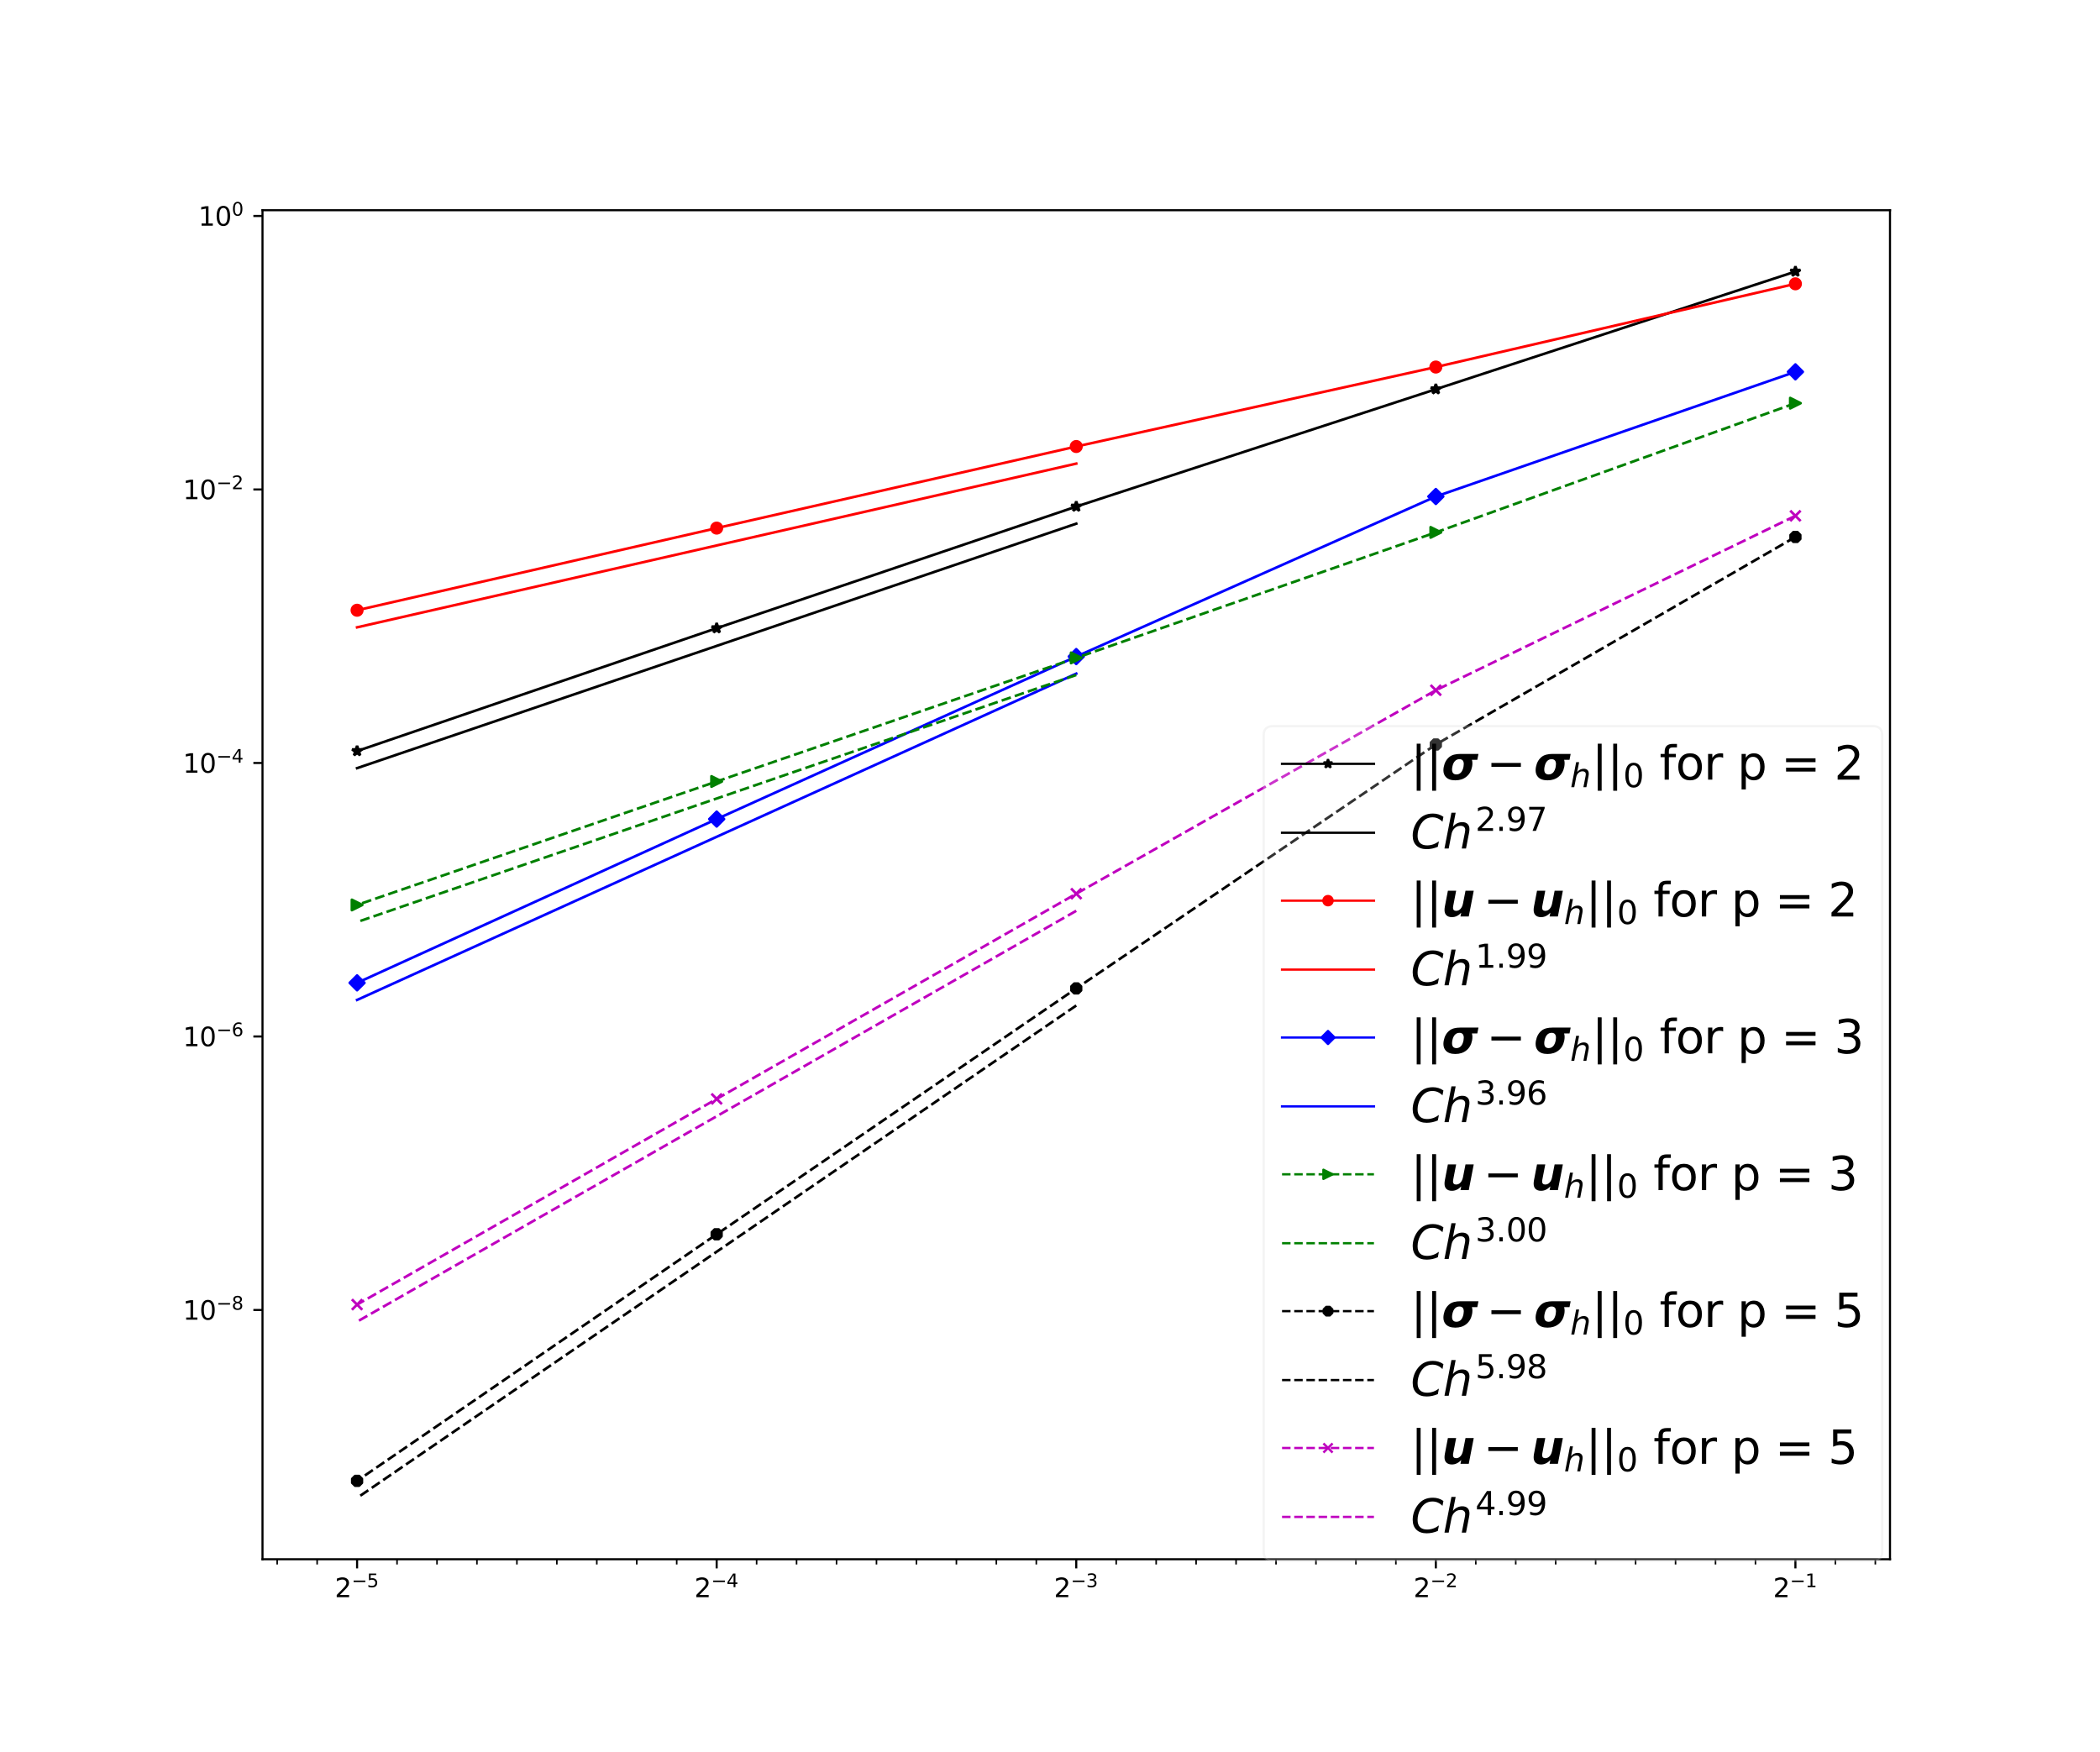 <?xml version="1.0" encoding="UTF-8" standalone="no"?>
<svg
   width="804.24pt"
   height="671.04pt"
   viewBox="0 0 804.24 671.04"
   version="1.1"
   id="svg985"
   sodipodi:docname="divs.svg"
   inkscape:version="1.1.2 (0a00cf5339, 2022-02-04)"
   xmlns:inkscape="http://www.inkscape.org/namespaces/inkscape"
   xmlns:sodipodi="http://sodipodi.sourceforge.net/DTD/sodipodi-0.dtd"
   xmlns:xlink="http://www.w3.org/1999/xlink"
   xmlns="http://www.w3.org/2000/svg"
   xmlns:svg="http://www.w3.org/2000/svg"
   xmlns:rdf="http://www.w3.org/1999/02/22-rdf-syntax-ns#"
   xmlns:cc="http://creativecommons.org/ns#"
   xmlns:dc="http://purl.org/dc/elements/1.1/">
  <sodipodi:namedview
     id="namedview987"
     pagecolor="#ffffff"
     bordercolor="#000000"
     borderopacity="0.25"
     inkscape:pageshadow="2"
     inkscape:pageopacity="0.0"
     inkscape:pagecheckerboard="0"
     inkscape:document-units="pt"
     showgrid="false"
     inkscape:zoom="0.43700824"
     inkscape:cx="496.55814"
     inkscape:cy="586.94545"
     inkscape:window-width="1850"
     inkscape:window-height="1016"
     inkscape:window-x="0"
     inkscape:window-y="0"
     inkscape:window-maximized="1"
     inkscape:current-layer="axes_1" />
  <defs
     id="defs6">
    <style
       type="text/css"
       id="style4">*{stroke-linejoin: round; stroke-linecap: butt}</style>
  </defs>
  <g
     id="figure_1">
    <g
       id="patch_1">
      <path
         d="M 0 671.04  L 804.24 671.04  L 804.24 0  L 0 0  z "
         style="fill: #ffffff"
         id="path8" />
    </g>
    <g
       id="axes_1">
      <g
         id="patch_2">
        <path
           d="M 100.53 597.226  L 723.816 597.226  L 723.816 80.525  L 100.53 80.525  z "
           style="fill: #ffffff"
           id="path11" />
      </g>
      <g
         id="matplotlib.axis_1">
        <g
           id="xtick_1">
          <g
             id="line2d_1">
            <defs
               id="defs15">
              <path
                 id="m5d2861c630"
                 d="M 0 0  L 0 3.5  "
                 style="stroke: #000000; stroke-width: 0.8" />
            </defs>
            <g
               id="g19">
              <use
                 xlink:href="#m5d2861c630"
                 x="136.753"
                 y="597.226"
                 style="stroke: #000000; stroke-width: 0.8"
                 id="use17" />
            </g>
          </g>
          <g
             id="text_1">
            <!-- $\mathdefault{2^{-5}}$ -->
            <g
               transform="translate(128.203 611.824) scale(0.1 -0.1)"
               id="g33">
              <defs
                 id="defs25">
                <path
                   id="DejaVuSans-32"
                   d="M 1228 531  L 3431 531  L 3431 0  L 469 0  L 469 531  Q 828 903 1448 1529  Q 2069 2156 2228 2338  Q 2531 2678 2651 2914  Q 2772 3150 2772 3378  Q 2772 3750 2511 3984  Q 2250 4219 1831 4219  Q 1534 4219 1204 4116  Q 875 4013 500 3803  L 500 4441  Q 881 4594 1212 4672  Q 1544 4750 1819 4750  Q 2544 4750 2975 4387  Q 3406 4025 3406 3419  Q 3406 3131 3298 2873  Q 3191 2616 2906 2266  Q 2828 2175 2409 1742  Q 1991 1309 1228 531  z "
                   transform="scale(0.016)" />
                <path
                   id="DejaVuSans-2212"
                   d="M 678 2272  L 4684 2272  L 4684 1741  L 678 1741  L 678 2272  z "
                   transform="scale(0.016)" />
                <path
                   id="DejaVuSans-35"
                   d="M 691 4666  L 3169 4666  L 3169 4134  L 1269 4134  L 1269 2991  Q 1406 3038 1543 3061  Q 1681 3084 1819 3084  Q 2600 3084 3056 2656  Q 3513 2228 3513 1497  Q 3513 744 3044 326  Q 2575 -91 1722 -91  Q 1428 -91 1123 -41  Q 819 9 494 109  L 494 744  Q 775 591 1075 516  Q 1375 441 1709 441  Q 2250 441 2565 725  Q 2881 1009 2881 1497  Q 2881 1984 2565 2268  Q 2250 2553 1709 2553  Q 1456 2553 1204 2497  Q 953 2441 691 2322  L 691 4666  z "
                   transform="scale(0.016)" />
              </defs>
              <use
                 xlink:href="#DejaVuSans-32"
                 transform="translate(0 0.684)"
                 id="use27" />
              <use
                 xlink:href="#DejaVuSans-2212"
                 transform="translate(64.58 38.966) scale(0.7)"
                 id="use29" />
              <use
                 xlink:href="#DejaVuSans-35"
                 transform="translate(123.232 38.966) scale(0.7)"
                 id="use31" />
            </g>
          </g>
        </g>
        <g
           id="xtick_2">
          <g
             id="line2d_2">
            <g
               id="g39">
              <use
                 xlink:href="#m5d2861c630"
                 x="274.463"
                 y="597.226"
                 style="stroke: #000000; stroke-width: 0.8"
                 id="use37" />
            </g>
          </g>
          <g
             id="text_2">
            <!-- $\mathdefault{2^{-4}}$ -->
            <g
               transform="translate(265.913 611.824) scale(0.1 -0.1)"
               id="g51">
              <defs
                 id="defs43">
                <path
                   id="DejaVuSans-34"
                   d="M 2419 4116  L 825 1625  L 2419 1625  L 2419 4116  z M 2253 4666  L 3047 4666  L 3047 1625  L 3713 1625  L 3713 1100  L 3047 1100  L 3047 0  L 2419 0  L 2419 1100  L 313 1100  L 313 1709  L 2253 4666  z "
                   transform="scale(0.016)" />
              </defs>
              <use
                 xlink:href="#DejaVuSans-32"
                 transform="translate(0 0.684)"
                 id="use45" />
              <use
                 xlink:href="#DejaVuSans-2212"
                 transform="translate(64.58 38.966) scale(0.7)"
                 id="use47" />
              <use
                 xlink:href="#DejaVuSans-34"
                 transform="translate(123.232 38.966) scale(0.7)"
                 id="use49" />
            </g>
          </g>
        </g>
        <g
           id="xtick_3">
          <g
             id="line2d_3">
            <g
               id="g57">
              <use
                 xlink:href="#m5d2861c630"
                 x="412.173"
                 y="597.226"
                 style="stroke: #000000; stroke-width: 0.8"
                 id="use55" />
            </g>
          </g>
          <g
             id="text_3">
            <!-- $\mathdefault{2^{-3}}$ -->
            <g
               transform="translate(403.623 611.824) scale(0.1 -0.1)"
               id="g69">
              <defs
                 id="defs61">
                <path
                   id="DejaVuSans-33"
                   d="M 2597 2516  Q 3050 2419 3304 2112  Q 3559 1806 3559 1356  Q 3559 666 3084 287  Q 2609 -91 1734 -91  Q 1441 -91 1130 -33  Q 819 25 488 141  L 488 750  Q 750 597 1062 519  Q 1375 441 1716 441  Q 2309 441 2620 675  Q 2931 909 2931 1356  Q 2931 1769 2642 2001  Q 2353 2234 1838 2234  L 1294 2234  L 1294 2753  L 1863 2753  Q 2328 2753 2575 2939  Q 2822 3125 2822 3475  Q 2822 3834 2567 4026  Q 2313 4219 1838 4219  Q 1578 4219 1281 4162  Q 984 4106 628 3988  L 628 4550  Q 988 4650 1302 4700  Q 1616 4750 1894 4750  Q 2613 4750 3031 4423  Q 3450 4097 3450 3541  Q 3450 3153 3228 2886  Q 3006 2619 2597 2516  z "
                   transform="scale(0.016)" />
              </defs>
              <use
                 xlink:href="#DejaVuSans-32"
                 transform="translate(0 0.766)"
                 id="use63" />
              <use
                 xlink:href="#DejaVuSans-2212"
                 transform="translate(64.58 39.047) scale(0.7)"
                 id="use65" />
              <use
                 xlink:href="#DejaVuSans-33"
                 transform="translate(123.232 39.047) scale(0.7)"
                 id="use67" />
            </g>
          </g>
        </g>
        <g
           id="xtick_4">
          <g
             id="line2d_4">
            <g
               id="g75">
              <use
                 xlink:href="#m5d2861c630"
                 x="549.883"
                 y="597.226"
                 style="stroke: #000000; stroke-width: 0.8"
                 id="use73" />
            </g>
          </g>
          <g
             id="text_4">
            <!-- $\mathdefault{2^{-2}}$ -->
            <g
               transform="translate(541.333 611.824) scale(0.1 -0.1)"
               id="g84">
              <use
                 xlink:href="#DejaVuSans-32"
                 transform="translate(0 0.766)"
                 id="use78" />
              <use
                 xlink:href="#DejaVuSans-2212"
                 transform="translate(64.58 39.047) scale(0.7)"
                 id="use80" />
              <use
                 xlink:href="#DejaVuSans-32"
                 transform="translate(123.232 39.047) scale(0.7)"
                 id="use82" />
            </g>
          </g>
        </g>
        <g
           id="xtick_5">
          <g
             id="line2d_5">
            <g
               id="g90">
              <use
                 xlink:href="#m5d2861c630"
                 x="687.593"
                 y="597.226"
                 style="stroke: #000000; stroke-width: 0.8"
                 id="use88" />
            </g>
          </g>
          <g
             id="text_5">
            <!-- $\mathdefault{2^{-1}}$ -->
            <g
               transform="translate(679.043 611.824) scale(0.1 -0.1)"
               id="g102">
              <defs
                 id="defs94">
                <path
                   id="DejaVuSans-31"
                   d="M 794 531  L 1825 531  L 1825 4091  L 703 3866  L 703 4441  L 1819 4666  L 2450 4666  L 2450 531  L 3481 531  L 3481 0  L 794 0  L 794 531  z "
                   transform="scale(0.016)" />
              </defs>
              <use
                 xlink:href="#DejaVuSans-32"
                 transform="translate(0 0.684)"
                 id="use96" />
              <use
                 xlink:href="#DejaVuSans-2212"
                 transform="translate(64.58 38.966) scale(0.7)"
                 id="use98" />
              <use
                 xlink:href="#DejaVuSans-31"
                 transform="translate(123.232 38.966) scale(0.7)"
                 id="use100" />
            </g>
          </g>
        </g>
        <g
           id="xtick_6">
          <g
             id="line2d_6">
            <defs
               id="defs107">
              <path
                 id="mde4bb0391b"
                 d="M 0 0  L 0 2  "
                 style="stroke: #000000; stroke-width: 0.6" />
            </defs>
            <g
               id="g111">
              <use
                 xlink:href="#mde4bb0391b"
                 x="106.15"
                 y="597.226"
                 style="stroke: #000000; stroke-width: 0.6"
                 id="use109" />
            </g>
          </g>
        </g>
        <g
           id="xtick_7">
          <g
             id="line2d_7">
            <g
               id="g117">
              <use
                 xlink:href="#mde4bb0391b"
                 x="121.451"
                 y="597.226"
                 style="stroke: #000000; stroke-width: 0.6"
                 id="use115" />
            </g>
          </g>
        </g>
        <g
           id="xtick_8">
          <g
             id="line2d_8">
            <g
               id="g123">
              <use
                 xlink:href="#mde4bb0391b"
                 x="152.054"
                 y="597.226"
                 style="stroke: #000000; stroke-width: 0.6"
                 id="use121" />
            </g>
          </g>
        </g>
        <g
           id="xtick_9">
          <g
             id="line2d_9">
            <g
               id="g129">
              <use
                 xlink:href="#mde4bb0391b"
                 x="167.355"
                 y="597.226"
                 style="stroke: #000000; stroke-width: 0.6"
                 id="use127" />
            </g>
          </g>
        </g>
        <g
           id="xtick_10">
          <g
             id="line2d_10">
            <g
               id="g135">
              <use
                 xlink:href="#mde4bb0391b"
                 x="182.656"
                 y="597.226"
                 style="stroke: #000000; stroke-width: 0.6"
                 id="use133" />
            </g>
          </g>
        </g>
        <g
           id="xtick_11">
          <g
             id="line2d_11">
            <g
               id="g141">
              <use
                 xlink:href="#mde4bb0391b"
                 x="197.957"
                 y="597.226"
                 style="stroke: #000000; stroke-width: 0.6"
                 id="use139" />
            </g>
          </g>
        </g>
        <g
           id="xtick_12">
          <g
             id="line2d_12">
            <g
               id="g147">
              <use
                 xlink:href="#mde4bb0391b"
                 x="213.258"
                 y="597.226"
                 style="stroke: #000000; stroke-width: 0.6"
                 id="use145" />
            </g>
          </g>
        </g>
        <g
           id="xtick_13">
          <g
             id="line2d_13">
            <g
               id="g153">
              <use
                 xlink:href="#mde4bb0391b"
                 x="228.559"
                 y="597.226"
                 style="stroke: #000000; stroke-width: 0.6"
                 id="use151" />
            </g>
          </g>
        </g>
        <g
           id="xtick_14">
          <g
             id="line2d_14">
            <g
               id="g159">
              <use
                 xlink:href="#mde4bb0391b"
                 x="243.86"
                 y="597.226"
                 style="stroke: #000000; stroke-width: 0.6"
                 id="use157" />
            </g>
          </g>
        </g>
        <g
           id="xtick_15">
          <g
             id="line2d_15">
            <g
               id="g165">
              <use
                 xlink:href="#mde4bb0391b"
                 x="259.162"
                 y="597.226"
                 style="stroke: #000000; stroke-width: 0.6"
                 id="use163" />
            </g>
          </g>
        </g>
        <g
           id="xtick_16">
          <g
             id="line2d_16">
            <g
               id="g171">
              <use
                 xlink:href="#mde4bb0391b"
                 x="289.764"
                 y="597.226"
                 style="stroke: #000000; stroke-width: 0.6"
                 id="use169" />
            </g>
          </g>
        </g>
        <g
           id="xtick_17">
          <g
             id="line2d_17">
            <g
               id="g177">
              <use
                 xlink:href="#mde4bb0391b"
                 x="305.065"
                 y="597.226"
                 style="stroke: #000000; stroke-width: 0.6"
                 id="use175" />
            </g>
          </g>
        </g>
        <g
           id="xtick_18">
          <g
             id="line2d_18">
            <g
               id="g183">
              <use
                 xlink:href="#mde4bb0391b"
                 x="320.366"
                 y="597.226"
                 style="stroke: #000000; stroke-width: 0.6"
                 id="use181" />
            </g>
          </g>
        </g>
        <g
           id="xtick_19">
          <g
             id="line2d_19">
            <g
               id="g189">
              <use
                 xlink:href="#mde4bb0391b"
                 x="335.667"
                 y="597.226"
                 style="stroke: #000000; stroke-width: 0.6"
                 id="use187" />
            </g>
          </g>
        </g>
        <g
           id="xtick_20">
          <g
             id="line2d_20">
            <g
               id="g195">
              <use
                 xlink:href="#mde4bb0391b"
                 x="350.968"
                 y="597.226"
                 style="stroke: #000000; stroke-width: 0.6"
                 id="use193" />
            </g>
          </g>
        </g>
        <g
           id="xtick_21">
          <g
             id="line2d_21">
            <g
               id="g201">
              <use
                 xlink:href="#mde4bb0391b"
                 x="366.27"
                 y="597.226"
                 style="stroke: #000000; stroke-width: 0.6"
                 id="use199" />
            </g>
          </g>
        </g>
        <g
           id="xtick_22">
          <g
             id="line2d_22">
            <g
               id="g207">
              <use
                 xlink:href="#mde4bb0391b"
                 x="381.571"
                 y="597.226"
                 style="stroke: #000000; stroke-width: 0.6"
                 id="use205" />
            </g>
          </g>
        </g>
        <g
           id="xtick_23">
          <g
             id="line2d_23">
            <g
               id="g213">
              <use
                 xlink:href="#mde4bb0391b"
                 x="396.872"
                 y="597.226"
                 style="stroke: #000000; stroke-width: 0.6"
                 id="use211" />
            </g>
          </g>
        </g>
        <g
           id="xtick_24">
          <g
             id="line2d_24">
            <g
               id="g219">
              <use
                 xlink:href="#mde4bb0391b"
                 x="427.474"
                 y="597.226"
                 style="stroke: #000000; stroke-width: 0.6"
                 id="use217" />
            </g>
          </g>
        </g>
        <g
           id="xtick_25">
          <g
             id="line2d_25">
            <g
               id="g225">
              <use
                 xlink:href="#mde4bb0391b"
                 x="442.775"
                 y="597.226"
                 style="stroke: #000000; stroke-width: 0.6"
                 id="use223" />
            </g>
          </g>
        </g>
        <g
           id="xtick_26">
          <g
             id="line2d_26">
            <g
               id="g231">
              <use
                 xlink:href="#mde4bb0391b"
                 x="458.076"
                 y="597.226"
                 style="stroke: #000000; stroke-width: 0.6"
                 id="use229" />
            </g>
          </g>
        </g>
        <g
           id="xtick_27">
          <g
             id="line2d_27">
            <g
               id="g237">
              <use
                 xlink:href="#mde4bb0391b"
                 x="473.378"
                 y="597.226"
                 style="stroke: #000000; stroke-width: 0.6"
                 id="use235" />
            </g>
          </g>
        </g>
        <g
           id="xtick_28">
          <g
             id="line2d_28">
            <g
               id="g243">
              <use
                 xlink:href="#mde4bb0391b"
                 x="488.679"
                 y="597.226"
                 style="stroke: #000000; stroke-width: 0.6"
                 id="use241" />
            </g>
          </g>
        </g>
        <g
           id="xtick_29">
          <g
             id="line2d_29">
            <g
               id="g249">
              <use
                 xlink:href="#mde4bb0391b"
                 x="503.98"
                 y="597.226"
                 style="stroke: #000000; stroke-width: 0.6"
                 id="use247" />
            </g>
          </g>
        </g>
        <g
           id="xtick_30">
          <g
             id="line2d_30">
            <g
               id="g255">
              <use
                 xlink:href="#mde4bb0391b"
                 x="519.281"
                 y="597.226"
                 style="stroke: #000000; stroke-width: 0.6"
                 id="use253" />
            </g>
          </g>
        </g>
        <g
           id="xtick_31">
          <g
             id="line2d_31">
            <g
               id="g261">
              <use
                 xlink:href="#mde4bb0391b"
                 x="534.582"
                 y="597.226"
                 style="stroke: #000000; stroke-width: 0.6"
                 id="use259" />
            </g>
          </g>
        </g>
        <g
           id="xtick_32">
          <g
             id="line2d_32">
            <g
               id="g267">
              <use
                 xlink:href="#mde4bb0391b"
                 x="565.184"
                 y="597.226"
                 style="stroke: #000000; stroke-width: 0.6"
                 id="use265" />
            </g>
          </g>
        </g>
        <g
           id="xtick_33">
          <g
             id="line2d_33">
            <g
               id="g273">
              <use
                 xlink:href="#mde4bb0391b"
                 x="580.486"
                 y="597.226"
                 style="stroke: #000000; stroke-width: 0.6"
                 id="use271" />
            </g>
          </g>
        </g>
        <g
           id="xtick_34">
          <g
             id="line2d_34">
            <g
               id="g279">
              <use
                 xlink:href="#mde4bb0391b"
                 x="595.787"
                 y="597.226"
                 style="stroke: #000000; stroke-width: 0.6"
                 id="use277" />
            </g>
          </g>
        </g>
        <g
           id="xtick_35">
          <g
             id="line2d_35">
            <g
               id="g285">
              <use
                 xlink:href="#mde4bb0391b"
                 x="611.088"
                 y="597.226"
                 style="stroke: #000000; stroke-width: 0.6"
                 id="use283" />
            </g>
          </g>
        </g>
        <g
           id="xtick_36">
          <g
             id="line2d_36">
            <g
               id="g291">
              <use
                 xlink:href="#mde4bb0391b"
                 x="626.389"
                 y="597.226"
                 style="stroke: #000000; stroke-width: 0.6"
                 id="use289" />
            </g>
          </g>
        </g>
        <g
           id="xtick_37">
          <g
             id="line2d_37">
            <g
               id="g297">
              <use
                 xlink:href="#mde4bb0391b"
                 x="641.69"
                 y="597.226"
                 style="stroke: #000000; stroke-width: 0.6"
                 id="use295" />
            </g>
          </g>
        </g>
        <g
           id="xtick_38">
          <g
             id="line2d_38">
            <g
               id="g303">
              <use
                 xlink:href="#mde4bb0391b"
                 x="656.991"
                 y="597.226"
                 style="stroke: #000000; stroke-width: 0.6"
                 id="use301" />
            </g>
          </g>
        </g>
        <g
           id="xtick_39">
          <g
             id="line2d_39">
            <g
               id="g309">
              <use
                 xlink:href="#mde4bb0391b"
                 x="672.292"
                 y="597.226"
                 style="stroke: #000000; stroke-width: 0.6"
                 id="use307" />
            </g>
          </g>
        </g>
        <g
           id="xtick_40">
          <g
             id="line2d_40">
            <g
               id="g315">
              <use
                 xlink:href="#mde4bb0391b"
                 x="702.895"
                 y="597.226"
                 style="stroke: #000000; stroke-width: 0.6"
                 id="use313" />
            </g>
          </g>
        </g>
        <g
           id="xtick_41">
          <g
             id="line2d_41">
            <g
               id="g321">
              <use
                 xlink:href="#mde4bb0391b"
                 x="718.196"
                 y="597.226"
                 style="stroke: #000000; stroke-width: 0.6"
                 id="use319" />
            </g>
          </g>
        </g>
      </g>
      <g
         id="matplotlib.axis_2">
        <g
           id="ytick_1">
          <g
             id="line2d_42">
            <defs
               id="defs327">
              <path
                 id="m1d3b984dd5"
                 d="M 0 0  L -3.5 0  "
                 style="stroke: #000000; stroke-width: 0.8" />
            </defs>
            <g
               id="g331">
              <use
                 xlink:href="#m1d3b984dd5"
                 x="100.53"
                 y="501.754"
                 style="stroke: #000000; stroke-width: 0.8"
                 id="use329" />
            </g>
          </g>
          <g
             id="text_6">
            <!-- $\mathdefault{10^{-8}}$ -->
            <g
               transform="translate(70.03 505.553) scale(0.1 -0.1)"
               id="g346">
              <defs
                 id="defs336">
                <path
                   id="DejaVuSans-30"
                   d="M 2034 4250  Q 1547 4250 1301 3770  Q 1056 3291 1056 2328  Q 1056 1369 1301 889  Q 1547 409 2034 409  Q 2525 409 2770 889  Q 3016 1369 3016 2328  Q 3016 3291 2770 3770  Q 2525 4250 2034 4250  z M 2034 4750  Q 2819 4750 3233 4129  Q 3647 3509 3647 2328  Q 3647 1150 3233 529  Q 2819 -91 2034 -91  Q 1250 -91 836 529  Q 422 1150 422 2328  Q 422 3509 836 4129  Q 1250 4750 2034 4750  z "
                   transform="scale(0.016)" />
                <path
                   id="DejaVuSans-38"
                   d="M 2034 2216  Q 1584 2216 1326 1975  Q 1069 1734 1069 1313  Q 1069 891 1326 650  Q 1584 409 2034 409  Q 2484 409 2743 651  Q 3003 894 3003 1313  Q 3003 1734 2745 1975  Q 2488 2216 2034 2216  z M 1403 2484  Q 997 2584 770 2862  Q 544 3141 544 3541  Q 544 4100 942 4425  Q 1341 4750 2034 4750  Q 2731 4750 3128 4425  Q 3525 4100 3525 3541  Q 3525 3141 3298 2862  Q 3072 2584 2669 2484  Q 3125 2378 3379 2068  Q 3634 1759 3634 1313  Q 3634 634 3220 271  Q 2806 -91 2034 -91  Q 1263 -91 848 271  Q 434 634 434 1313  Q 434 1759 690 2068  Q 947 2378 1403 2484  z M 1172 3481  Q 1172 3119 1398 2916  Q 1625 2713 2034 2713  Q 2441 2713 2670 2916  Q 2900 3119 2900 3481  Q 2900 3844 2670 4047  Q 2441 4250 2034 4250  Q 1625 4250 1398 4047  Q 1172 3844 1172 3481  z "
                   transform="scale(0.016)" />
              </defs>
              <use
                 xlink:href="#DejaVuSans-31"
                 transform="translate(0 0.766)"
                 id="use338" />
              <use
                 xlink:href="#DejaVuSans-30"
                 transform="translate(63.623 0.766)"
                 id="use340" />
              <use
                 xlink:href="#DejaVuSans-2212"
                 transform="translate(128.203 39.047) scale(0.7)"
                 id="use342" />
              <use
                 xlink:href="#DejaVuSans-38"
                 transform="translate(186.855 39.047) scale(0.7)"
                 id="use344" />
            </g>
          </g>
        </g>
        <g
           id="ytick_2">
          <g
             id="line2d_43">
            <g
               id="g352">
              <use
                 xlink:href="#m1d3b984dd5"
                 x="100.53"
                 y="396.995"
                 style="stroke: #000000; stroke-width: 0.8"
                 id="use350" />
            </g>
          </g>
          <g
             id="text_7">
            <!-- $\mathdefault{10^{-6}}$ -->
            <g
               transform="translate(70.03 400.795) scale(0.1 -0.1)"
               id="g366">
              <defs
                 id="defs356">
                <path
                   id="DejaVuSans-36"
                   d="M 2113 2584  Q 1688 2584 1439 2293  Q 1191 2003 1191 1497  Q 1191 994 1439 701  Q 1688 409 2113 409  Q 2538 409 2786 701  Q 3034 994 3034 1497  Q 3034 2003 2786 2293  Q 2538 2584 2113 2584  z M 3366 4563  L 3366 3988  Q 3128 4100 2886 4159  Q 2644 4219 2406 4219  Q 1781 4219 1451 3797  Q 1122 3375 1075 2522  Q 1259 2794 1537 2939  Q 1816 3084 2150 3084  Q 2853 3084 3261 2657  Q 3669 2231 3669 1497  Q 3669 778 3244 343  Q 2819 -91 2113 -91  Q 1303 -91 875 529  Q 447 1150 447 2328  Q 447 3434 972 4092  Q 1497 4750 2381 4750  Q 2619 4750 2861 4703  Q 3103 4656 3366 4563  z "
                   transform="scale(0.016)" />
              </defs>
              <use
                 xlink:href="#DejaVuSans-31"
                 transform="translate(0 0.766)"
                 id="use358" />
              <use
                 xlink:href="#DejaVuSans-30"
                 transform="translate(63.623 0.766)"
                 id="use360" />
              <use
                 xlink:href="#DejaVuSans-2212"
                 transform="translate(128.203 39.047) scale(0.7)"
                 id="use362" />
              <use
                 xlink:href="#DejaVuSans-36"
                 transform="translate(186.855 39.047) scale(0.7)"
                 id="use364" />
            </g>
          </g>
        </g>
        <g
           id="ytick_3">
          <g
             id="line2d_44">
            <g
               id="g372">
              <use
                 xlink:href="#m1d3b984dd5"
                 x="100.53"
                 y="292.237"
                 style="stroke: #000000; stroke-width: 0.8"
                 id="use370" />
            </g>
          </g>
          <g
             id="text_8">
            <!-- $\mathdefault{10^{-4}}$ -->
            <g
               transform="translate(70.03 296.037) scale(0.1 -0.1)"
               id="g383">
              <use
                 xlink:href="#DejaVuSans-31"
                 transform="translate(0 0.684)"
                 id="use375" />
              <use
                 xlink:href="#DejaVuSans-30"
                 transform="translate(63.623 0.684)"
                 id="use377" />
              <use
                 xlink:href="#DejaVuSans-2212"
                 transform="translate(128.203 38.966) scale(0.7)"
                 id="use379" />
              <use
                 xlink:href="#DejaVuSans-34"
                 transform="translate(186.855 38.966) scale(0.7)"
                 id="use381" />
            </g>
          </g>
        </g>
        <g
           id="ytick_4">
          <g
             id="line2d_45">
            <g
               id="g389">
              <use
                 xlink:href="#m1d3b984dd5"
                 x="100.53"
                 y="187.479"
                 style="stroke: #000000; stroke-width: 0.8"
                 id="use387" />
            </g>
          </g>
          <g
             id="text_9">
            <!-- $\mathdefault{10^{-2}}$ -->
            <g
               transform="translate(70.03 191.278) scale(0.1 -0.1)"
               id="g400">
              <use
                 xlink:href="#DejaVuSans-31"
                 transform="translate(0 0.766)"
                 id="use392" />
              <use
                 xlink:href="#DejaVuSans-30"
                 transform="translate(63.623 0.766)"
                 id="use394" />
              <use
                 xlink:href="#DejaVuSans-2212"
                 transform="translate(128.203 39.047) scale(0.7)"
                 id="use396" />
              <use
                 xlink:href="#DejaVuSans-32"
                 transform="translate(186.855 39.047) scale(0.7)"
                 id="use398" />
            </g>
          </g>
        </g>
        <g
           id="ytick_5">
          <g
             id="line2d_46">
            <g
               id="g406">
              <use
                 xlink:href="#m1d3b984dd5"
                 x="100.53"
                 y="82.721"
                 style="stroke: #000000; stroke-width: 0.8"
                 id="use404" />
            </g>
          </g>
          <g
             id="text_10">
            <!-- $\mathdefault{10^{0}}$ -->
            <g
               transform="translate(75.93 86.52) scale(0.1 -0.1)"
               id="g415">
              <use
                 xlink:href="#DejaVuSans-31"
                 transform="translate(0 0.766)"
                 id="use409" />
              <use
                 xlink:href="#DejaVuSans-30"
                 transform="translate(63.623 0.766)"
                 id="use411" />
              <use
                 xlink:href="#DejaVuSans-30"
                 transform="translate(128.203 39.047) scale(0.7)"
                 id="use413" />
            </g>
          </g>
        </g>
      </g>
      <g
         id="line2d_47">
        <path
           d="M 687.593 104.011  L 549.883 149.085  L 412.173 194.029  L 274.463 240.616  L 136.753 287.67  "
           clip-path="url(#p769fb2f006)"
           style="fill: none; stroke: #000000; stroke-linecap: square"
           id="path420" />
        <defs
           id="defs423">
          <path
             id="mf6def3c97a"
             d="M 0 -2  L -0.449 -0.618  L -1.902 -0.618  L -0.727 0.236  L -1.176 1.618  L -0 0.764  L 1.176 1.618  L 0.727 0.236  L 1.902 -0.618  L 0.449 -0.618  z "
             style="stroke: #000000; stroke-linejoin: bevel" />
        </defs>
        <g
           clip-path="url(#p769fb2f006)"
           id="g435">
          <use
             xlink:href="#mf6def3c97a"
             x="687.593"
             y="104.011"
             style="stroke: #000000; stroke-linejoin: bevel"
             id="use425" />
          <use
             xlink:href="#mf6def3c97a"
             x="549.883"
             y="149.085"
             style="stroke: #000000; stroke-linejoin: bevel"
             id="use427" />
          <use
             xlink:href="#mf6def3c97a"
             x="412.173"
             y="194.029"
             style="stroke: #000000; stroke-linejoin: bevel"
             id="use429" />
          <use
             xlink:href="#mf6def3c97a"
             x="274.463"
             y="240.616"
             style="stroke: #000000; stroke-linejoin: bevel"
             id="use431" />
          <use
             xlink:href="#mf6def3c97a"
             x="136.753"
             y="287.67"
             style="stroke: #000000; stroke-linejoin: bevel"
             id="use433" />
        </g>
      </g>
      <g
         id="line2d_48">
        <path
           d="M 412.173 200.573  L 274.463 247.394  L 136.753 294.214  "
           clip-path="url(#p769fb2f006)"
           style="fill: none; stroke: #000000; stroke-linecap: square"
           id="path438" />
      </g>
      <g
         id="line2d_49">
        <path
           d="M 687.593 108.708  L 549.883 140.588  L 412.173 171.027  L 274.463 202.277  L 136.753 233.738  "
           clip-path="url(#p769fb2f006)"
           style="fill: none; stroke: #ff0000; stroke-linecap: square"
           id="path441" />
        <defs
           id="defs444">
          <path
             id="m7be561f3b0"
             d="M 0 2  C 0.53 2 1.039 1.789 1.414 1.414  C 1.789 1.039 2 0.53 2 0  C 2 -0.53 1.789 -1.039 1.414 -1.414  C 1.039 -1.789 0.53 -2 0 -2  C -0.53 -2 -1.039 -1.789 -1.414 -1.414  C -1.789 -1.039 -2 -0.53 -2 0  C -2 0.53 -1.789 1.039 -1.414 1.414  C -1.039 1.789 -0.53 2 0 2  z "
             style="stroke: #ff0000" />
        </defs>
        <g
           clip-path="url(#p769fb2f006)"
           id="g456">
          <use
             xlink:href="#m7be561f3b0"
             x="687.593"
             y="108.708"
             style="fill: #ff0000; stroke: #ff0000"
             id="use446" />
          <use
             xlink:href="#m7be561f3b0"
             x="549.883"
             y="140.588"
             style="fill: #ff0000; stroke: #ff0000"
             id="use448" />
          <use
             xlink:href="#m7be561f3b0"
             x="412.173"
             y="171.027"
             style="fill: #ff0000; stroke: #ff0000"
             id="use450" />
          <use
             xlink:href="#m7be561f3b0"
             x="274.463"
             y="202.277"
             style="fill: #ff0000; stroke: #ff0000"
             id="use452" />
          <use
             xlink:href="#m7be561f3b0"
             x="136.753"
             y="233.738"
             style="fill: #ff0000; stroke: #ff0000"
             id="use454" />
        </g>
      </g>
      <g
         id="line2d_50">
        <path
           d="M 412.173 177.571  L 274.463 208.927  L 136.753 240.283  "
           clip-path="url(#p769fb2f006)"
           style="fill: none; stroke: #ff0000; stroke-linecap: square"
           id="path459" />
      </g>
      <g
         id="line2d_51">
        <path
           d="M 687.593 142.417  L 549.883 190.174  L 412.173 251.478  L 274.463 313.723  L 136.753 376.452  "
           clip-path="url(#p769fb2f006)"
           style="fill: none; stroke: #0000ff; stroke-linecap: square"
           id="path462" />
        <defs
           id="defs465">
          <path
             id="mfa6fdfe075"
             d="M -0 2.828  L 2.828 0  L 0 -2.828  L -2.828 -0  z "
             style="stroke: #0000ff; stroke-linejoin: miter" />
        </defs>
        <g
           clip-path="url(#p769fb2f006)"
           id="g477">
          <use
             xlink:href="#mfa6fdfe075"
             x="687.593"
             y="142.417"
             style="fill: #0000ff; stroke: #0000ff; stroke-linejoin: miter"
             id="use467" />
          <use
             xlink:href="#mfa6fdfe075"
             x="549.883"
             y="190.174"
             style="fill: #0000ff; stroke: #0000ff; stroke-linejoin: miter"
             id="use469" />
          <use
             xlink:href="#mfa6fdfe075"
             x="412.173"
             y="251.478"
             style="fill: #0000ff; stroke: #0000ff; stroke-linejoin: miter"
             id="use471" />
          <use
             xlink:href="#mfa6fdfe075"
             x="274.463"
             y="313.723"
             style="fill: #0000ff; stroke: #0000ff; stroke-linejoin: miter"
             id="use473" />
          <use
             xlink:href="#mfa6fdfe075"
             x="136.753"
             y="376.452"
             style="fill: #0000ff; stroke: #0000ff; stroke-linejoin: miter"
             id="use475" />
        </g>
      </g>
      <g
         id="line2d_52">
        <path
           d="M 412.173 258.023  L 274.463 320.51  L 136.753 382.997  "
           clip-path="url(#p769fb2f006)"
           style="fill: none; stroke: #0000ff; stroke-linecap: square"
           id="path480" />
      </g>
      <g
         id="line2d_53">
        <path
           d="M 687.593 154.429  L 549.883 203.918  L 412.173 251.987  L 274.463 299.329  L 136.753 346.617  "
           clip-path="url(#p769fb2f006)"
           style="fill: none; stroke-dasharray: 3.7,1.6; stroke-dashoffset: 0; stroke: #008000"
           id="path483" />
        <defs
           id="defs486">
          <path
             id="macf5db595e"
             d="M 2 0  L -2 -2  L -2 2  z "
             style="stroke: #008000; stroke-linejoin: miter" />
        </defs>
        <g
           clip-path="url(#p769fb2f006)"
           id="g498">
          <use
             xlink:href="#macf5db595e"
             x="687.593"
             y="154.429"
             style="fill: #008000; stroke: #008000; stroke-linejoin: miter"
             id="use488" />
          <use
             xlink:href="#macf5db595e"
             x="549.883"
             y="203.918"
             style="fill: #008000; stroke: #008000; stroke-linejoin: miter"
             id="use490" />
          <use
             xlink:href="#macf5db595e"
             x="412.173"
             y="251.987"
             style="fill: #008000; stroke: #008000; stroke-linejoin: miter"
             id="use492" />
          <use
             xlink:href="#macf5db595e"
             x="274.463"
             y="299.329"
             style="fill: #008000; stroke: #008000; stroke-linejoin: miter"
             id="use494" />
          <use
             xlink:href="#macf5db595e"
             x="136.753"
             y="346.617"
             style="fill: #008000; stroke: #008000; stroke-linejoin: miter"
             id="use496" />
        </g>
      </g>
      <g
         id="line2d_54">
        <path
           d="M 412.173 258.531  L 274.463 305.846  L 136.753 353.162  "
           clip-path="url(#p769fb2f006)"
           style="fill: none; stroke-dasharray: 3.7,1.6; stroke-dashoffset: 0; stroke: #008000"
           id="path501" />
      </g>
      <g
         id="line2d_55">
        <path
           d="M 687.593 205.669  L 549.883 285.165  L 412.173 378.591  L 274.463 472.749  L 136.753 567.195  "
           clip-path="url(#p769fb2f006)"
           style="fill: none; stroke-dasharray: 3.7,1.6; stroke-dashoffset: 0; stroke: #000000"
           id="path504" />
        <defs
           id="defs507">
          <path
             id="m3dffcb4138"
             d="M -0.765 -1.848  L -1.848 -0.765  L -1.848 0.765  L -0.765 1.848  L 0.765 1.848  L 1.848 0.765  L 1.848 -0.765  L 0.765 -1.848  z "
             style="stroke: #000000; stroke-linejoin: miter" />
        </defs>
        <g
           clip-path="url(#p769fb2f006)"
           id="g519">
          <use
             xlink:href="#m3dffcb4138"
             x="687.593"
             y="205.669"
             style="stroke: #000000; stroke-linejoin: miter"
             id="use509" />
          <use
             xlink:href="#m3dffcb4138"
             x="549.883"
             y="285.165"
             style="stroke: #000000; stroke-linejoin: miter"
             id="use511" />
          <use
             xlink:href="#m3dffcb4138"
             x="412.173"
             y="378.591"
             style="stroke: #000000; stroke-linejoin: miter"
             id="use513" />
          <use
             xlink:href="#m3dffcb4138"
             x="274.463"
             y="472.749"
             style="stroke: #000000; stroke-linejoin: miter"
             id="use515" />
          <use
             xlink:href="#m3dffcb4138"
             x="136.753"
             y="567.195"
             style="stroke: #000000; stroke-linejoin: miter"
             id="use517" />
        </g>
      </g>
      <g
         id="line2d_56">
        <path
           d="M 412.173 385.135  L 274.463 479.437  L 136.753 573.739  "
           clip-path="url(#p769fb2f006)"
           style="fill: none; stroke-dasharray: 3.7,1.6; stroke-dashoffset: 0; stroke: #000000"
           id="path522" />
      </g>
      <g
         id="line2d_57">
        <path
           d="M 687.593 197.582  L 549.883 264.381  L 412.173 342.314  L 274.463 420.909  L 136.753 499.685  "
           clip-path="url(#p769fb2f006)"
           style="fill: none; stroke-dasharray: 3.7,1.6; stroke-dashoffset: 0; stroke: #bf00bf"
           id="path525" />
        <defs
           id="defs528">
          <path
             id="mc27f4d67cf"
             d="M -2 2  L 2 -2  M -2 -2  L 2 2  "
             style="stroke: #bf00bf" />
        </defs>
        <g
           clip-path="url(#p769fb2f006)"
           id="g540">
          <use
             xlink:href="#mc27f4d67cf"
             x="687.593"
             y="197.582"
             style="fill: #bf00bf; stroke: #bf00bf"
             id="use530" />
          <use
             xlink:href="#mc27f4d67cf"
             x="549.883"
             y="264.381"
             style="fill: #bf00bf; stroke: #bf00bf"
             id="use532" />
          <use
             xlink:href="#mc27f4d67cf"
             x="412.173"
             y="342.314"
             style="fill: #bf00bf; stroke: #bf00bf"
             id="use534" />
          <use
             xlink:href="#mc27f4d67cf"
             x="274.463"
             y="420.909"
             style="fill: #bf00bf; stroke: #bf00bf"
             id="use536" />
          <use
             xlink:href="#mc27f4d67cf"
             x="136.753"
             y="499.685"
             style="fill: #bf00bf; stroke: #bf00bf"
             id="use538" />
        </g>
      </g>
      <g
         id="line2d_58">
        <path
           d="M 412.173 348.858  L 274.463 427.544  L 136.753 506.23  "
           clip-path="url(#p769fb2f006)"
           style="fill: none; stroke-dasharray: 3.7,1.6; stroke-dashoffset: 0; stroke: #bf00bf"
           id="path543" />
      </g>
      <g
         id="patch_3">
        <path
           d="M 100.53 597.226  L 100.53 80.525  "
           style="fill: none; stroke: #000000; stroke-width: 0.8; stroke-linejoin: miter; stroke-linecap: square"
           id="path546" />
      </g>
      <g
         id="patch_4">
        <path
           d="M 723.816 597.226  L 723.816 80.525  "
           style="fill: none; stroke: #000000; stroke-width: 0.8; stroke-linejoin: miter; stroke-linecap: square"
           id="path549" />
      </g>
      <g
         id="patch_5">
        <path
           d="M 100.53 597.226  L 723.816 597.226  "
           style="fill: none; stroke: #000000; stroke-width: 0.8; stroke-linejoin: miter; stroke-linecap: square"
           id="path552" />
      </g>
      <g
         id="patch_6">
        <path
           d="M 100.53 80.525  L 723.816 80.525  "
           style="fill: none; stroke: #000000; stroke-width: 0.8; stroke-linejoin: miter; stroke-linecap: square"
           id="path555" />
      </g>
      <g
         id="legend_1"
         transform="matrix(0.88,0,0,0.88,386.68,81.112)">
        <g
           id="patch_7">
          <path
             d="m 114.53,587.226 h 261.2 q 4,0 4,-4 V 227.888 q 0,-4 -4,-4 h -261.2 q -4,0 -4,4 v 355.337 q 0,4 4,4 z"
             style="opacity:0.2;fill:#ffffff;stroke:#cccccc;stroke-linejoin:miter"
             id="path558" />
        </g>
        <g
           id="line2d_59">
          <path
             d="m 118.53,240.288 h 20 20"
             style="fill:none;stroke:#000000;stroke-linecap:square"
             id="path561" />
          <g
             id="g565">
            <use
               xlink:href="#mf6def3c97a"
               x="138.53"
               y="240.288"
               style="stroke:#000000;stroke-linejoin:bevel"
               id="use563"
               width="100%"
               height="100%" />
          </g>
        </g>
        <g
           id="text_11">
          <!-- $|| \boldsymbol{\sigma} - \boldsymbol{\sigma}_h||_{0}$ for p = 2 -->
          <g
             transform="matrix(0.2,0,0,-0.2,174.53,247.288)"
             id="g617">
            <defs
               id="defs577">
              <path
                 id="DejaVuSans-7c"
                 d="M 1344,4891 V -1509 H 813 v 6400 z"
                 transform="scale(0.016)" />
              <path
                 id="DejaVuSans-BoldOblique-3c3"
                 d="m 3003,2119 q 0,665 -594,665 -368,0 -615,-265 -247,-269 -344,-772 -41,-203 -41,-369 0,-669 597,-669 369,0 616,266 244,269 344,772 37,206 37,372 z m 1841,581 h -735 q 69,-222 69,-466 0,-240 -47,-487 Q 3963,884 3359,396 2756,-91 1853,-91 947,-91 531,397 234,744 234,1281 q 0,219 50,466 166,862 772,1350 500,403 1497,403 h 2447 z"
                 transform="scale(0.016)" />
              <path
                 id="DejaVuSans-Oblique-68"
                 d="M 3566,2113 3156,0 h -578 l 410,2091 q 28,147 43,259 16,113 16,178 0,263 -166,409 -165,147 -462,147 -463,0 -802,-313 -339,-312 -439,-830 L 800,0 H 225 l 947,4863 h 575 L 1375,2950 q 219,294 559,464 341,170 716,170 463,0 717,-250 255,-250 255,-703 0,-112 -14,-240 -14,-128 -42,-278 z"
                 transform="scale(0.016)" />
              <path
                 id="DejaVuSans-20"
                 transform="scale(0.016)"
                 d="" />
              <path
                 id="DejaVuSans-66"
                 d="m 2375,4863 v -479 h -550 q -309,0 -430,-125 -120,-125 -120,-450 v -309 h 947 V 3053 H 1275 V 0 H 697 V 3053 H 147 v 447 h 550 v 244 q 0,584 272,851 272,268 862,268 z"
                 transform="scale(0.016)" />
              <path
                 id="DejaVuSans-6f"
                 d="m 1959,3097 q -462,0 -731,-361 -269,-361 -269,-989 0,-628 267,-989 268,-361 733,-361 460,0 728,362 269,363 269,988 0,622 -269,986 -268,364 -728,364 z m 0,487 q 750,0 1178,-488 429,-487 429,-1349 Q 3566,888 3137,398 2709,-91 1959,-91 1206,-91 779,398 353,888 353,1747 q 0,862 426,1349 427,488 1180,488 z"
                 transform="scale(0.016)" />
              <path
                 id="DejaVuSans-72"
                 d="m 2631,2963 q -97,56 -211,82 -114,27 -251,27 -488,0 -749,-317 -261,-317 -261,-911 V 0 H 581 v 3500 h 578 v -544 q 182,319 472,473 291,155 707,155 59,0 131,-8 72,-7 159,-23 z"
                 transform="scale(0.016)" />
              <path
                 id="DejaVuSans-70"
                 d="M 1159,525 V -1331 H 581 v 4831 h 578 v -531 q 182,312 458,463 277,152 661,152 638,0 1036,-506 399,-506 399,-1331 0,-825 -399,-1332 -398,-506 -1036,-506 -384,0 -661,152 -276,152 -458,464 z m 1957,1222 q 0,634 -261,995 -261,361 -717,361 -457,0 -718,-361 -261,-361 -261,-995 0,-634 261,-995 261,-361 718,-361 456,0 717,361 261,361 261,995 z"
                 transform="scale(0.016)" />
              <path
                 id="DejaVuSans-3d"
                 d="M 678,2906 H 4684 V 2381 H 678 Z m 0,-1275 H 4684 V 1100 H 678 Z"
                 transform="scale(0.016)" />
            </defs>
            <use
               xlink:href="#DejaVuSans-7c"
               transform="translate(0,0.578)"
               id="use579"
               x="0"
               y="0"
               width="100%"
               height="100%" />
            <use
               xlink:href="#DejaVuSans-7c"
               transform="translate(33.691,0.578)"
               id="use581"
               x="0"
               y="0"
               width="100%"
               height="100%" />
            <use
               xlink:href="#DejaVuSans-BoldOblique-3c3"
               transform="translate(67.383,0.578)"
               id="use583"
               x="0"
               y="0"
               width="100%"
               height="100%" />
            <use
               xlink:href="#DejaVuSans-2212"
               transform="translate(164.746,0.578)"
               id="use585"
               x="0"
               y="0"
               width="100%"
               height="100%" />
            <use
               xlink:href="#DejaVuSans-BoldOblique-3c3"
               transform="translate(268.018,0.578)"
               id="use587"
               x="0"
               y="0"
               width="100%"
               height="100%" />
            <use
               xlink:href="#DejaVuSans-Oblique-68"
               transform="matrix(0.7,0,0,0.7,346.855,-15.828)"
               id="use589"
               x="0"
               y="0"
               width="100%"
               height="100%" />
            <use
               xlink:href="#DejaVuSans-7c"
               transform="translate(393.955,0.578)"
               id="use591"
               x="0"
               y="0"
               width="100%"
               height="100%" />
            <use
               xlink:href="#DejaVuSans-7c"
               transform="translate(427.646,0.578)"
               id="use593"
               x="0"
               y="0"
               width="100%"
               height="100%" />
            <use
               xlink:href="#DejaVuSans-30"
               transform="matrix(0.7,0,0,0.7,462.295,-15.828)"
               id="use595"
               x="0"
               y="0"
               width="100%"
               height="100%" />
            <use
               xlink:href="#DejaVuSans-20"
               transform="translate(509.565,0.578)"
               id="use597"
               x="0"
               y="0"
               width="100%"
               height="100%" />
            <use
               xlink:href="#DejaVuSans-66"
               transform="translate(541.353,0.578)"
               id="use599"
               x="0"
               y="0"
               width="100%"
               height="100%" />
            <use
               xlink:href="#DejaVuSans-6f"
               transform="translate(576.558,0.578)"
               id="use601"
               x="0"
               y="0"
               width="100%"
               height="100%" />
            <use
               xlink:href="#DejaVuSans-72"
               transform="translate(637.739,0.578)"
               id="use603"
               x="0"
               y="0"
               width="100%"
               height="100%" />
            <use
               xlink:href="#DejaVuSans-20"
               transform="translate(678.853,0.578)"
               id="use605"
               x="0"
               y="0"
               width="100%"
               height="100%" />
            <use
               xlink:href="#DejaVuSans-70"
               transform="translate(710.64,0.578)"
               id="use607"
               x="0"
               y="0"
               width="100%"
               height="100%" />
            <use
               xlink:href="#DejaVuSans-20"
               transform="translate(774.116,0.578)"
               id="use609"
               x="0"
               y="0"
               width="100%"
               height="100%" />
            <use
               xlink:href="#DejaVuSans-3d"
               transform="translate(805.903,0.578)"
               id="use611"
               x="0"
               y="0"
               width="100%"
               height="100%" />
            <use
               xlink:href="#DejaVuSans-20"
               transform="translate(889.692,0.578)"
               id="use613"
               x="0"
               y="0"
               width="100%"
               height="100%" />
            <use
               xlink:href="#DejaVuSans-32"
               transform="translate(921.479,0.578)"
               id="use615"
               x="0"
               y="0"
               width="100%"
               height="100%" />
          </g>
        </g>
        <g
           id="line2d_60">
          <path
             d="m 118.53,270.285 h 20 20"
             style="fill:none;stroke:#000000;stroke-linecap:square"
             id="path620" />
        </g>
        <g
           id="text_12">
          <!-- $Ch^{2.97}$ -->
          <g
             transform="matrix(0.2,0,0,-0.2,174.53,277.285)"
             id="g641">
            <defs
               id="defs627">
              <path
                 id="DejaVuSans-Oblique-43"
                 d="m 4447,4306 -128,-665 q -300,303 -636,450 -336,147 -727,147 -534,0 -939,-257 -404,-256 -698,-781 -188,-337 -287,-714 -98,-377 -98,-758 0,-637 330,-972 330,-334 958,-334 434,0 834,139 400,139 778,417 L 3688,231 Q 3316,72 2936,-9 2556,-91 2175,-91 1278,-91 773,396 269,884 269,1753 q 0,556 192,1093 192,538 552,982 381,472 870,697 489,225 1139,225 400,0 758,-111 358,-111 667,-333 z"
                 transform="scale(0.016)" />
              <path
                 id="DejaVuSans-2e"
                 d="m 684,794 h 660 V 0 H 684 Z"
                 transform="scale(0.016)" />
              <path
                 id="DejaVuSans-39"
                 d="m 703,97 v 575 q 238,-113 481,-172 244,-59 479,-59 625,0 954,420 330,420 377,1277 -181,-269 -460,-413 -278,-144 -615,-144 -700,0 -1108,423 -408,424 -408,1159 0,718 425,1152 425,435 1131,435 810,0 1236,-621 427,-620 427,-1801 Q 3622,1225 3098,567 2575,-91 1691,-91 1453,-91 1209,-44 966,3 703,97 Z m 1256,1978 q 425,0 673,290 249,291 249,798 0,503 -249,795 -248,292 -673,292 -425,0 -673,-292 -248,-292 -248,-795 0,-507 248,-798 248,-290 673,-290 z"
                 transform="scale(0.016)" />
              <path
                 id="DejaVuSans-37"
                 d="M 525,4666 H 3525 V 4397 L 1831,0 H 1172 L 2766,4134 H 525 Z"
                 transform="scale(0.016)" />
            </defs>
            <use
               xlink:href="#DejaVuSans-Oblique-43"
               transform="translate(0,0.766)"
               id="use629"
               x="0"
               y="0"
               width="100%"
               height="100%" />
            <use
               xlink:href="#DejaVuSans-Oblique-68"
               transform="translate(69.824,0.766)"
               id="use631"
               x="0"
               y="0"
               width="100%"
               height="100%" />
            <use
               xlink:href="#DejaVuSans-32"
               transform="matrix(0.7,0,0,0.7,140.651,39.047)"
               id="use633"
               x="0"
               y="0"
               width="100%"
               height="100%" />
            <use
               xlink:href="#DejaVuSans-2e"
               transform="matrix(0.7,0,0,0.7,185.187,39.047)"
               id="use635"
               x="0"
               y="0"
               width="100%"
               height="100%" />
            <use
               xlink:href="#DejaVuSans-39"
               transform="matrix(0.7,0,0,0.7,207.438,39.047)"
               id="use637"
               x="0"
               y="0"
               width="100%"
               height="100%" />
            <use
               xlink:href="#DejaVuSans-37"
               transform="matrix(0.7,0,0,0.7,251.974,39.047)"
               id="use639"
               x="0"
               y="0"
               width="100%"
               height="100%" />
          </g>
        </g>
        <g
           id="line2d_61">
          <path
             d="m 118.53,299.844 h 20 20"
             style="fill:none;stroke:#ff0000;stroke-linecap:square"
             id="path644" />
          <g
             id="g648">
            <use
               xlink:href="#m7be561f3b0"
               x="138.53"
               y="299.844"
               style="fill:#ff0000;stroke:#ff0000"
               id="use646"
               width="100%"
               height="100%" />
          </g>
        </g>
        <g
           id="text_13">
          <!-- $|| \boldsymbol{u} - \boldsymbol{u}_h||_{0} $ for p = 2 -->
          <g
             transform="matrix(0.2,0,0,-0.2,174.53,306.844)"
             id="g692">
            <defs
               id="defs652">
              <path
                 id="DejaVuSans-BoldOblique-75"
                 d="M 434,1363 844,3500 H 1966 L 1613,1678 q -38,-178 -57,-303 -18,-125 -18,-197 0,-197 109,-306 109,-109 312,-109 347,0 597,268 250,269 344,747 l 338,1722 H 4359 L 3681,0 H 2553 l 103,513 Q 2369,209 2053,59 1738,-91 1388,-91 909,-91 646,162 384,416 384,878 q 0,110 12,231 13,122 38,254 z"
                 transform="scale(0.016)" />
            </defs>
            <use
               xlink:href="#DejaVuSans-7c"
               transform="translate(0,0.578)"
               id="use654"
               x="0"
               y="0"
               width="100%"
               height="100%" />
            <use
               xlink:href="#DejaVuSans-7c"
               transform="translate(33.691,0.578)"
               id="use656"
               x="0"
               y="0"
               width="100%"
               height="100%" />
            <use
               xlink:href="#DejaVuSans-BoldOblique-75"
               transform="translate(67.383,0.578)"
               id="use658"
               x="0"
               y="0"
               width="100%"
               height="100%" />
            <use
               xlink:href="#DejaVuSans-2212"
               transform="translate(158.057,0.578)"
               id="use660"
               x="0"
               y="0"
               width="100%"
               height="100%" />
            <use
               xlink:href="#DejaVuSans-BoldOblique-75"
               transform="translate(261.328,0.578)"
               id="use662"
               x="0"
               y="0"
               width="100%"
               height="100%" />
            <use
               xlink:href="#DejaVuSans-Oblique-68"
               transform="matrix(0.7,0,0,0.7,333.477,-15.828)"
               id="use664"
               x="0"
               y="0"
               width="100%"
               height="100%" />
            <use
               xlink:href="#DejaVuSans-7c"
               transform="translate(380.576,0.578)"
               id="use666"
               x="0"
               y="0"
               width="100%"
               height="100%" />
            <use
               xlink:href="#DejaVuSans-7c"
               transform="translate(414.268,0.578)"
               id="use668"
               x="0"
               y="0"
               width="100%"
               height="100%" />
            <use
               xlink:href="#DejaVuSans-30"
               transform="matrix(0.7,0,0,0.7,448.916,-15.828)"
               id="use670"
               x="0"
               y="0"
               width="100%"
               height="100%" />
            <use
               xlink:href="#DejaVuSans-20"
               transform="translate(496.187,0.578)"
               id="use672"
               x="0"
               y="0"
               width="100%"
               height="100%" />
            <use
               xlink:href="#DejaVuSans-66"
               transform="translate(527.974,0.578)"
               id="use674"
               x="0"
               y="0"
               width="100%"
               height="100%" />
            <use
               xlink:href="#DejaVuSans-6f"
               transform="translate(563.179,0.578)"
               id="use676"
               x="0"
               y="0"
               width="100%"
               height="100%" />
            <use
               xlink:href="#DejaVuSans-72"
               transform="translate(624.36,0.578)"
               id="use678"
               x="0"
               y="0"
               width="100%"
               height="100%" />
            <use
               xlink:href="#DejaVuSans-20"
               transform="translate(665.474,0.578)"
               id="use680"
               x="0"
               y="0"
               width="100%"
               height="100%" />
            <use
               xlink:href="#DejaVuSans-70"
               transform="translate(697.261,0.578)"
               id="use682"
               x="0"
               y="0"
               width="100%"
               height="100%" />
            <use
               xlink:href="#DejaVuSans-20"
               transform="translate(760.737,0.578)"
               id="use684"
               x="0"
               y="0"
               width="100%"
               height="100%" />
            <use
               xlink:href="#DejaVuSans-3d"
               transform="translate(792.524,0.578)"
               id="use686"
               x="0"
               y="0"
               width="100%"
               height="100%" />
            <use
               xlink:href="#DejaVuSans-20"
               transform="translate(876.313,0.578)"
               id="use688"
               x="0"
               y="0"
               width="100%"
               height="100%" />
            <use
               xlink:href="#DejaVuSans-32"
               transform="translate(908.101,0.578)"
               id="use690"
               x="0"
               y="0"
               width="100%"
               height="100%" />
          </g>
        </g>
        <g
           id="line2d_62">
          <path
             d="m 118.53,329.841 h 20 20"
             style="fill:none;stroke:#ff0000;stroke-linecap:square"
             id="path695" />
        </g>
        <g
           id="text_14">
          <!-- $Ch^{1.99}$ -->
          <g
             transform="matrix(0.2,0,0,-0.2,174.53,336.841)"
             id="g710">
            <use
               xlink:href="#DejaVuSans-Oblique-43"
               transform="translate(0,0.766)"
               id="use698"
               x="0"
               y="0"
               width="100%"
               height="100%" />
            <use
               xlink:href="#DejaVuSans-Oblique-68"
               transform="translate(69.824,0.766)"
               id="use700"
               x="0"
               y="0"
               width="100%"
               height="100%" />
            <use
               xlink:href="#DejaVuSans-31"
               transform="matrix(0.7,0,0,0.7,140.651,39.047)"
               id="use702"
               x="0"
               y="0"
               width="100%"
               height="100%" />
            <use
               xlink:href="#DejaVuSans-2e"
               transform="matrix(0.7,0,0,0.7,185.187,39.047)"
               id="use704"
               x="0"
               y="0"
               width="100%"
               height="100%" />
            <use
               xlink:href="#DejaVuSans-39"
               transform="matrix(0.7,0,0,0.7,207.438,39.047)"
               id="use706"
               x="0"
               y="0"
               width="100%"
               height="100%" />
            <use
               xlink:href="#DejaVuSans-39"
               transform="matrix(0.7,0,0,0.7,251.974,39.047)"
               id="use708"
               x="0"
               y="0"
               width="100%"
               height="100%" />
          </g>
        </g>
        <g
           id="line2d_63">
          <path
             d="m 118.53,359.401 h 20 20"
             style="fill:none;stroke:#0000ff;stroke-linecap:square"
             id="path713" />
          <g
             id="g717">
            <use
               xlink:href="#mfa6fdfe075"
               x="138.53"
               y="359.401"
               style="fill:#0000ff;stroke:#0000ff;stroke-linejoin:miter"
               id="use715"
               width="100%"
               height="100%" />
          </g>
        </g>
        <g
           id="text_15">
          <!-- $|| \boldsymbol{\sigma} - \boldsymbol{\sigma}_h||_{0}$ for p = 3 -->
          <g
             transform="matrix(0.2,0,0,-0.2,174.53,366.401)"
             id="g758">
            <use
               xlink:href="#DejaVuSans-7c"
               transform="translate(0,0.578)"
               id="use720"
               x="0"
               y="0"
               width="100%"
               height="100%" />
            <use
               xlink:href="#DejaVuSans-7c"
               transform="translate(33.691,0.578)"
               id="use722"
               x="0"
               y="0"
               width="100%"
               height="100%" />
            <use
               xlink:href="#DejaVuSans-BoldOblique-3c3"
               transform="translate(67.383,0.578)"
               id="use724"
               x="0"
               y="0"
               width="100%"
               height="100%" />
            <use
               xlink:href="#DejaVuSans-2212"
               transform="translate(164.746,0.578)"
               id="use726"
               x="0"
               y="0"
               width="100%"
               height="100%" />
            <use
               xlink:href="#DejaVuSans-BoldOblique-3c3"
               transform="translate(268.018,0.578)"
               id="use728"
               x="0"
               y="0"
               width="100%"
               height="100%" />
            <use
               xlink:href="#DejaVuSans-Oblique-68"
               transform="matrix(0.7,0,0,0.7,346.855,-15.828)"
               id="use730"
               x="0"
               y="0"
               width="100%"
               height="100%" />
            <use
               xlink:href="#DejaVuSans-7c"
               transform="translate(393.955,0.578)"
               id="use732"
               x="0"
               y="0"
               width="100%"
               height="100%" />
            <use
               xlink:href="#DejaVuSans-7c"
               transform="translate(427.646,0.578)"
               id="use734"
               x="0"
               y="0"
               width="100%"
               height="100%" />
            <use
               xlink:href="#DejaVuSans-30"
               transform="matrix(0.7,0,0,0.7,462.295,-15.828)"
               id="use736"
               x="0"
               y="0"
               width="100%"
               height="100%" />
            <use
               xlink:href="#DejaVuSans-20"
               transform="translate(509.565,0.578)"
               id="use738"
               x="0"
               y="0"
               width="100%"
               height="100%" />
            <use
               xlink:href="#DejaVuSans-66"
               transform="translate(541.353,0.578)"
               id="use740"
               x="0"
               y="0"
               width="100%"
               height="100%" />
            <use
               xlink:href="#DejaVuSans-6f"
               transform="translate(576.558,0.578)"
               id="use742"
               x="0"
               y="0"
               width="100%"
               height="100%" />
            <use
               xlink:href="#DejaVuSans-72"
               transform="translate(637.739,0.578)"
               id="use744"
               x="0"
               y="0"
               width="100%"
               height="100%" />
            <use
               xlink:href="#DejaVuSans-20"
               transform="translate(678.853,0.578)"
               id="use746"
               x="0"
               y="0"
               width="100%"
               height="100%" />
            <use
               xlink:href="#DejaVuSans-70"
               transform="translate(710.64,0.578)"
               id="use748"
               x="0"
               y="0"
               width="100%"
               height="100%" />
            <use
               xlink:href="#DejaVuSans-20"
               transform="translate(774.116,0.578)"
               id="use750"
               x="0"
               y="0"
               width="100%"
               height="100%" />
            <use
               xlink:href="#DejaVuSans-3d"
               transform="translate(805.903,0.578)"
               id="use752"
               x="0"
               y="0"
               width="100%"
               height="100%" />
            <use
               xlink:href="#DejaVuSans-20"
               transform="translate(889.692,0.578)"
               id="use754"
               x="0"
               y="0"
               width="100%"
               height="100%" />
            <use
               xlink:href="#DejaVuSans-33"
               transform="translate(921.479,0.578)"
               id="use756"
               x="0"
               y="0"
               width="100%"
               height="100%" />
          </g>
        </g>
        <g
           id="line2d_64">
          <path
             d="m 118.53,389.397 h 20 20"
             style="fill:none;stroke:#0000ff;stroke-linecap:square"
             id="path761" />
        </g>
        <g
           id="text_16">
          <!-- $Ch^{3.96}$ -->
          <g
             transform="matrix(0.2,0,0,-0.2,174.53,396.397)"
             id="g776">
            <use
               xlink:href="#DejaVuSans-Oblique-43"
               transform="translate(0,0.766)"
               id="use764"
               x="0"
               y="0"
               width="100%"
               height="100%" />
            <use
               xlink:href="#DejaVuSans-Oblique-68"
               transform="translate(69.824,0.766)"
               id="use766"
               x="0"
               y="0"
               width="100%"
               height="100%" />
            <use
               xlink:href="#DejaVuSans-33"
               transform="matrix(0.7,0,0,0.7,140.651,39.047)"
               id="use768"
               x="0"
               y="0"
               width="100%"
               height="100%" />
            <use
               xlink:href="#DejaVuSans-2e"
               transform="matrix(0.7,0,0,0.7,185.187,39.047)"
               id="use770"
               x="0"
               y="0"
               width="100%"
               height="100%" />
            <use
               xlink:href="#DejaVuSans-39"
               transform="matrix(0.7,0,0,0.7,207.438,39.047)"
               id="use772"
               x="0"
               y="0"
               width="100%"
               height="100%" />
            <use
               xlink:href="#DejaVuSans-36"
               transform="matrix(0.7,0,0,0.7,251.974,39.047)"
               id="use774"
               x="0"
               y="0"
               width="100%"
               height="100%" />
          </g>
        </g>
        <g
           id="line2d_65">
          <path
             d="m 118.53,418.957 h 20 20"
             style="fill:none;stroke:#008000;stroke-dasharray:3.7, 1.6;stroke-dashoffset:0"
             id="path779" />
          <g
             id="g783">
            <use
               xlink:href="#macf5db595e"
               x="138.53"
               y="418.957"
               style="fill:#008000;stroke:#008000;stroke-linejoin:miter"
               id="use781"
               width="100%"
               height="100%" />
          </g>
        </g>
        <g
           id="text_17">
          <!-- $|| \boldsymbol{u} - \boldsymbol{u}_h||_{0} $ for p = 3 -->
          <g
             transform="matrix(0.2,0,0,-0.2,174.53,425.957)"
             id="g824">
            <use
               xlink:href="#DejaVuSans-7c"
               transform="translate(0,0.578)"
               id="use786"
               x="0"
               y="0"
               width="100%"
               height="100%" />
            <use
               xlink:href="#DejaVuSans-7c"
               transform="translate(33.691,0.578)"
               id="use788"
               x="0"
               y="0"
               width="100%"
               height="100%" />
            <use
               xlink:href="#DejaVuSans-BoldOblique-75"
               transform="translate(67.383,0.578)"
               id="use790"
               x="0"
               y="0"
               width="100%"
               height="100%" />
            <use
               xlink:href="#DejaVuSans-2212"
               transform="translate(158.057,0.578)"
               id="use792"
               x="0"
               y="0"
               width="100%"
               height="100%" />
            <use
               xlink:href="#DejaVuSans-BoldOblique-75"
               transform="translate(261.328,0.578)"
               id="use794"
               x="0"
               y="0"
               width="100%"
               height="100%" />
            <use
               xlink:href="#DejaVuSans-Oblique-68"
               transform="matrix(0.7,0,0,0.7,333.477,-15.828)"
               id="use796"
               x="0"
               y="0"
               width="100%"
               height="100%" />
            <use
               xlink:href="#DejaVuSans-7c"
               transform="translate(380.576,0.578)"
               id="use798"
               x="0"
               y="0"
               width="100%"
               height="100%" />
            <use
               xlink:href="#DejaVuSans-7c"
               transform="translate(414.268,0.578)"
               id="use800"
               x="0"
               y="0"
               width="100%"
               height="100%" />
            <use
               xlink:href="#DejaVuSans-30"
               transform="matrix(0.7,0,0,0.7,448.916,-15.828)"
               id="use802"
               x="0"
               y="0"
               width="100%"
               height="100%" />
            <use
               xlink:href="#DejaVuSans-20"
               transform="translate(496.187,0.578)"
               id="use804"
               x="0"
               y="0"
               width="100%"
               height="100%" />
            <use
               xlink:href="#DejaVuSans-66"
               transform="translate(527.974,0.578)"
               id="use806"
               x="0"
               y="0"
               width="100%"
               height="100%" />
            <use
               xlink:href="#DejaVuSans-6f"
               transform="translate(563.179,0.578)"
               id="use808"
               x="0"
               y="0"
               width="100%"
               height="100%" />
            <use
               xlink:href="#DejaVuSans-72"
               transform="translate(624.36,0.578)"
               id="use810"
               x="0"
               y="0"
               width="100%"
               height="100%" />
            <use
               xlink:href="#DejaVuSans-20"
               transform="translate(665.474,0.578)"
               id="use812"
               x="0"
               y="0"
               width="100%"
               height="100%" />
            <use
               xlink:href="#DejaVuSans-70"
               transform="translate(697.261,0.578)"
               id="use814"
               x="0"
               y="0"
               width="100%"
               height="100%" />
            <use
               xlink:href="#DejaVuSans-20"
               transform="translate(760.737,0.578)"
               id="use816"
               x="0"
               y="0"
               width="100%"
               height="100%" />
            <use
               xlink:href="#DejaVuSans-3d"
               transform="translate(792.524,0.578)"
               id="use818"
               x="0"
               y="0"
               width="100%"
               height="100%" />
            <use
               xlink:href="#DejaVuSans-20"
               transform="translate(876.313,0.578)"
               id="use820"
               x="0"
               y="0"
               width="100%"
               height="100%" />
            <use
               xlink:href="#DejaVuSans-33"
               transform="translate(908.101,0.578)"
               id="use822"
               x="0"
               y="0"
               width="100%"
               height="100%" />
          </g>
        </g>
        <g
           id="line2d_66">
          <path
             d="m 118.53,448.954 h 20 20"
             style="fill:none;stroke:#008000;stroke-dasharray:3.7, 1.6;stroke-dashoffset:0"
             id="path827" />
        </g>
        <g
           id="text_18">
          <!-- $Ch^{3.00}$ -->
          <g
             transform="matrix(0.2,0,0,-0.2,174.53,455.954)"
             id="g842">
            <use
               xlink:href="#DejaVuSans-Oblique-43"
               transform="translate(0,0.766)"
               id="use830"
               x="0"
               y="0"
               width="100%"
               height="100%" />
            <use
               xlink:href="#DejaVuSans-Oblique-68"
               transform="translate(69.824,0.766)"
               id="use832"
               x="0"
               y="0"
               width="100%"
               height="100%" />
            <use
               xlink:href="#DejaVuSans-33"
               transform="matrix(0.7,0,0,0.7,140.651,39.047)"
               id="use834"
               x="0"
               y="0"
               width="100%"
               height="100%" />
            <use
               xlink:href="#DejaVuSans-2e"
               transform="matrix(0.7,0,0,0.7,185.187,39.047)"
               id="use836"
               x="0"
               y="0"
               width="100%"
               height="100%" />
            <use
               xlink:href="#DejaVuSans-30"
               transform="matrix(0.7,0,0,0.7,207.438,39.047)"
               id="use838"
               x="0"
               y="0"
               width="100%"
               height="100%" />
            <use
               xlink:href="#DejaVuSans-30"
               transform="matrix(0.7,0,0,0.7,251.974,39.047)"
               id="use840"
               x="0"
               y="0"
               width="100%"
               height="100%" />
          </g>
        </g>
        <g
           id="line2d_67">
          <path
             d="m 118.53,478.513 h 20 20"
             style="fill:none;stroke:#000000;stroke-dasharray:3.7, 1.6;stroke-dashoffset:0"
             id="path845" />
          <g
             id="g849">
            <use
               xlink:href="#m3dffcb4138"
               x="138.53"
               y="478.513"
               style="stroke:#000000;stroke-linejoin:miter"
               id="use847"
               width="100%"
               height="100%" />
          </g>
        </g>
        <g
           id="text_19">
          <!-- $|| \boldsymbol{\sigma} - \boldsymbol{\sigma}_h||_{0}$ for p = 5 -->
          <g
             transform="matrix(0.2,0,0,-0.2,174.53,485.513)"
             id="g890">
            <use
               xlink:href="#DejaVuSans-7c"
               transform="translate(0,0.578)"
               id="use852"
               x="0"
               y="0"
               width="100%"
               height="100%" />
            <use
               xlink:href="#DejaVuSans-7c"
               transform="translate(33.691,0.578)"
               id="use854"
               x="0"
               y="0"
               width="100%"
               height="100%" />
            <use
               xlink:href="#DejaVuSans-BoldOblique-3c3"
               transform="translate(67.383,0.578)"
               id="use856"
               x="0"
               y="0"
               width="100%"
               height="100%" />
            <use
               xlink:href="#DejaVuSans-2212"
               transform="translate(164.746,0.578)"
               id="use858"
               x="0"
               y="0"
               width="100%"
               height="100%" />
            <use
               xlink:href="#DejaVuSans-BoldOblique-3c3"
               transform="translate(268.018,0.578)"
               id="use860"
               x="0"
               y="0"
               width="100%"
               height="100%" />
            <use
               xlink:href="#DejaVuSans-Oblique-68"
               transform="matrix(0.7,0,0,0.7,346.855,-15.828)"
               id="use862"
               x="0"
               y="0"
               width="100%"
               height="100%" />
            <use
               xlink:href="#DejaVuSans-7c"
               transform="translate(393.955,0.578)"
               id="use864"
               x="0"
               y="0"
               width="100%"
               height="100%" />
            <use
               xlink:href="#DejaVuSans-7c"
               transform="translate(427.646,0.578)"
               id="use866"
               x="0"
               y="0"
               width="100%"
               height="100%" />
            <use
               xlink:href="#DejaVuSans-30"
               transform="matrix(0.7,0,0,0.7,462.295,-15.828)"
               id="use868"
               x="0"
               y="0"
               width="100%"
               height="100%" />
            <use
               xlink:href="#DejaVuSans-20"
               transform="translate(509.565,0.578)"
               id="use870"
               x="0"
               y="0"
               width="100%"
               height="100%" />
            <use
               xlink:href="#DejaVuSans-66"
               transform="translate(541.353,0.578)"
               id="use872"
               x="0"
               y="0"
               width="100%"
               height="100%" />
            <use
               xlink:href="#DejaVuSans-6f"
               transform="translate(576.558,0.578)"
               id="use874"
               x="0"
               y="0"
               width="100%"
               height="100%" />
            <use
               xlink:href="#DejaVuSans-72"
               transform="translate(637.739,0.578)"
               id="use876"
               x="0"
               y="0"
               width="100%"
               height="100%" />
            <use
               xlink:href="#DejaVuSans-20"
               transform="translate(678.853,0.578)"
               id="use878"
               x="0"
               y="0"
               width="100%"
               height="100%" />
            <use
               xlink:href="#DejaVuSans-70"
               transform="translate(710.64,0.578)"
               id="use880"
               x="0"
               y="0"
               width="100%"
               height="100%" />
            <use
               xlink:href="#DejaVuSans-20"
               transform="translate(774.116,0.578)"
               id="use882"
               x="0"
               y="0"
               width="100%"
               height="100%" />
            <use
               xlink:href="#DejaVuSans-3d"
               transform="translate(805.903,0.578)"
               id="use884"
               x="0"
               y="0"
               width="100%"
               height="100%" />
            <use
               xlink:href="#DejaVuSans-20"
               transform="translate(889.692,0.578)"
               id="use886"
               x="0"
               y="0"
               width="100%"
               height="100%" />
            <use
               xlink:href="#DejaVuSans-35"
               transform="translate(921.479,0.578)"
               id="use888"
               x="0"
               y="0"
               width="100%"
               height="100%" />
          </g>
        </g>
        <g
           id="line2d_68">
          <path
             d="m 118.53,508.51 h 20 20"
             style="fill:none;stroke:#000000;stroke-dasharray:3.7, 1.6;stroke-dashoffset:0"
             id="path893" />
        </g>
        <g
           id="text_20">
          <!-- $Ch^{5.98}$ -->
          <g
             transform="matrix(0.2,0,0,-0.2,174.53,515.51)"
             id="g908">
            <use
               xlink:href="#DejaVuSans-Oblique-43"
               transform="translate(0,0.766)"
               id="use896"
               x="0"
               y="0"
               width="100%"
               height="100%" />
            <use
               xlink:href="#DejaVuSans-Oblique-68"
               transform="translate(69.824,0.766)"
               id="use898"
               x="0"
               y="0"
               width="100%"
               height="100%" />
            <use
               xlink:href="#DejaVuSans-35"
               transform="matrix(0.7,0,0,0.7,140.651,39.047)"
               id="use900"
               x="0"
               y="0"
               width="100%"
               height="100%" />
            <use
               xlink:href="#DejaVuSans-2e"
               transform="matrix(0.7,0,0,0.7,185.187,39.047)"
               id="use902"
               x="0"
               y="0"
               width="100%"
               height="100%" />
            <use
               xlink:href="#DejaVuSans-39"
               transform="matrix(0.7,0,0,0.7,207.438,39.047)"
               id="use904"
               x="0"
               y="0"
               width="100%"
               height="100%" />
            <use
               xlink:href="#DejaVuSans-38"
               transform="matrix(0.7,0,0,0.7,251.974,39.047)"
               id="use906"
               x="0"
               y="0"
               width="100%"
               height="100%" />
          </g>
        </g>
        <g
           id="line2d_69">
          <path
             d="m 118.53,538.069 h 20 20"
             style="fill:none;stroke:#bf00bf;stroke-dasharray:3.7, 1.6;stroke-dashoffset:0"
             id="path911" />
          <g
             id="g915">
            <use
               xlink:href="#mc27f4d67cf"
               x="138.53"
               y="538.069"
               style="fill:#bf00bf;stroke:#bf00bf"
               id="use913"
               width="100%"
               height="100%" />
          </g>
        </g>
        <g
           id="text_21">
          <!-- $|| \boldsymbol{u} - \boldsymbol{u}_h||_{0} $ for p = 5 -->
          <g
             transform="matrix(0.2,0,0,-0.2,174.53,545.069)"
             id="g956">
            <use
               xlink:href="#DejaVuSans-7c"
               transform="translate(0,0.578)"
               id="use918"
               x="0"
               y="0"
               width="100%"
               height="100%" />
            <use
               xlink:href="#DejaVuSans-7c"
               transform="translate(33.691,0.578)"
               id="use920"
               x="0"
               y="0"
               width="100%"
               height="100%" />
            <use
               xlink:href="#DejaVuSans-BoldOblique-75"
               transform="translate(67.383,0.578)"
               id="use922"
               x="0"
               y="0"
               width="100%"
               height="100%" />
            <use
               xlink:href="#DejaVuSans-2212"
               transform="translate(158.057,0.578)"
               id="use924"
               x="0"
               y="0"
               width="100%"
               height="100%" />
            <use
               xlink:href="#DejaVuSans-BoldOblique-75"
               transform="translate(261.328,0.578)"
               id="use926"
               x="0"
               y="0"
               width="100%"
               height="100%" />
            <use
               xlink:href="#DejaVuSans-Oblique-68"
               transform="matrix(0.7,0,0,0.7,333.477,-15.828)"
               id="use928"
               x="0"
               y="0"
               width="100%"
               height="100%" />
            <use
               xlink:href="#DejaVuSans-7c"
               transform="translate(380.576,0.578)"
               id="use930"
               x="0"
               y="0"
               width="100%"
               height="100%" />
            <use
               xlink:href="#DejaVuSans-7c"
               transform="translate(414.268,0.578)"
               id="use932"
               x="0"
               y="0"
               width="100%"
               height="100%" />
            <use
               xlink:href="#DejaVuSans-30"
               transform="matrix(0.7,0,0,0.7,448.916,-15.828)"
               id="use934"
               x="0"
               y="0"
               width="100%"
               height="100%" />
            <use
               xlink:href="#DejaVuSans-20"
               transform="translate(496.187,0.578)"
               id="use936"
               x="0"
               y="0"
               width="100%"
               height="100%" />
            <use
               xlink:href="#DejaVuSans-66"
               transform="translate(527.974,0.578)"
               id="use938"
               x="0"
               y="0"
               width="100%"
               height="100%" />
            <use
               xlink:href="#DejaVuSans-6f"
               transform="translate(563.179,0.578)"
               id="use940"
               x="0"
               y="0"
               width="100%"
               height="100%" />
            <use
               xlink:href="#DejaVuSans-72"
               transform="translate(624.36,0.578)"
               id="use942"
               x="0"
               y="0"
               width="100%"
               height="100%" />
            <use
               xlink:href="#DejaVuSans-20"
               transform="translate(665.474,0.578)"
               id="use944"
               x="0"
               y="0"
               width="100%"
               height="100%" />
            <use
               xlink:href="#DejaVuSans-70"
               transform="translate(697.261,0.578)"
               id="use946"
               x="0"
               y="0"
               width="100%"
               height="100%" />
            <use
               xlink:href="#DejaVuSans-20"
               transform="translate(760.737,0.578)"
               id="use948"
               x="0"
               y="0"
               width="100%"
               height="100%" />
            <use
               xlink:href="#DejaVuSans-3d"
               transform="translate(792.524,0.578)"
               id="use950"
               x="0"
               y="0"
               width="100%"
               height="100%" />
            <use
               xlink:href="#DejaVuSans-20"
               transform="translate(876.313,0.578)"
               id="use952"
               x="0"
               y="0"
               width="100%"
               height="100%" />
            <use
               xlink:href="#DejaVuSans-35"
               transform="translate(908.101,0.578)"
               id="use954"
               x="0"
               y="0"
               width="100%"
               height="100%" />
          </g>
        </g>
        <g
           id="line2d_70">
          <path
             d="m 118.53,568.066 h 20 20"
             style="fill:none;stroke:#bf00bf;stroke-dasharray:3.7, 1.6;stroke-dashoffset:0"
             id="path959" />
        </g>
        <g
           id="text_22">
          <!-- $Ch^{4.99}$ -->
          <g
             transform="matrix(0.2,0,0,-0.2,174.53,575.066)"
             id="g974">
            <use
               xlink:href="#DejaVuSans-Oblique-43"
               transform="translate(0,0.766)"
               id="use962"
               x="0"
               y="0"
               width="100%"
               height="100%" />
            <use
               xlink:href="#DejaVuSans-Oblique-68"
               transform="translate(69.824,0.766)"
               id="use964"
               x="0"
               y="0"
               width="100%"
               height="100%" />
            <use
               xlink:href="#DejaVuSans-34"
               transform="matrix(0.7,0,0,0.7,140.651,39.047)"
               id="use966"
               x="0"
               y="0"
               width="100%"
               height="100%" />
            <use
               xlink:href="#DejaVuSans-2e"
               transform="matrix(0.7,0,0,0.7,185.187,39.047)"
               id="use968"
               x="0"
               y="0"
               width="100%"
               height="100%" />
            <use
               xlink:href="#DejaVuSans-39"
               transform="matrix(0.7,0,0,0.7,207.438,39.047)"
               id="use970"
               x="0"
               y="0"
               width="100%"
               height="100%" />
            <use
               xlink:href="#DejaVuSans-39"
               transform="matrix(0.7,0,0,0.7,251.974,39.047)"
               id="use972"
               x="0"
               y="0"
               width="100%"
               height="100%" />
          </g>
        </g>
      </g>
    </g>
  </g>
  <defs
     id="defs983">
    <clipPath
       id="p769fb2f006">
      <rect
         x="100.53"
         y="80.525"
         width="623.286"
         height="516.701"
         id="rect980" />
    </clipPath>
  </defs>
</svg>
